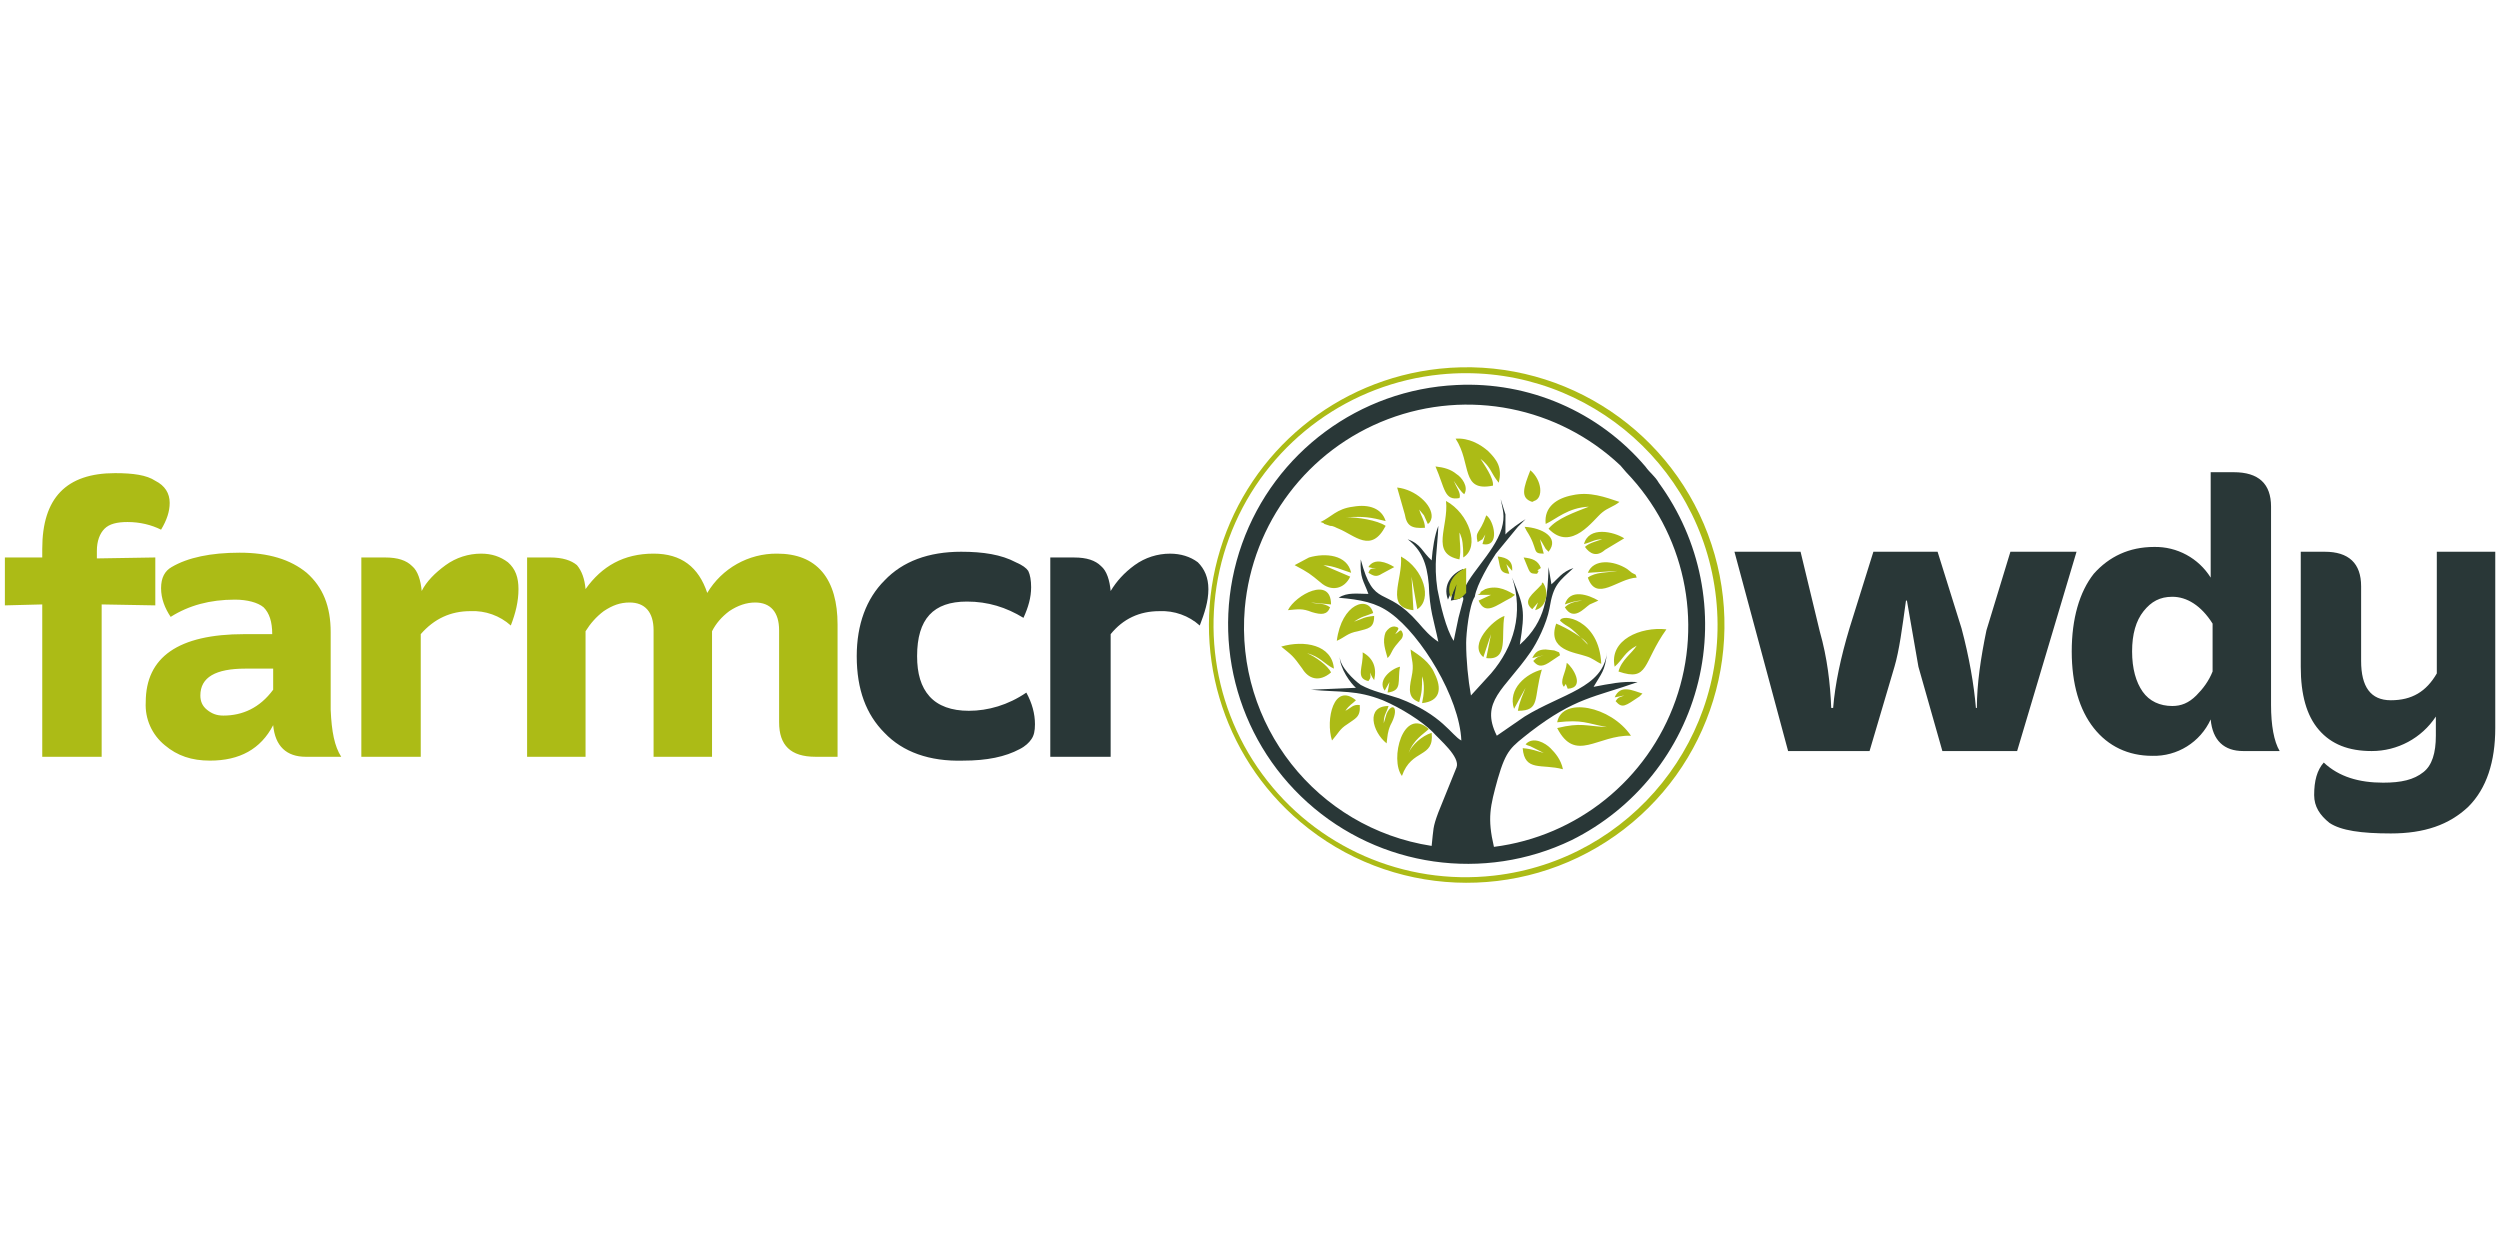 <?xml version="1.0" encoding="UTF-8" standalone="no"?><!DOCTYPE svg PUBLIC "-//W3C//DTD SVG 1.1//EN" "http://www.w3.org/Graphics/SVG/1.1/DTD/svg11.dtd"><svg width="100%" height="100%" viewBox="0 0 1024 512" version="1.1" xmlns="http://www.w3.org/2000/svg" xmlns:xlink="http://www.w3.org/1999/xlink" xml:space="preserve" style="fill-rule:evenodd;clip-rule:evenodd;stroke-linejoin:round;stroke-miterlimit:2;"><title>Farmcrowdy</title><desc>Farmcrowdy is Nigeria’s First Digital Agriculture Platform that empowers rural farmers by providing them with improved seeds, farm inputs, training on modern farming techniques and provides a market for the sale of their farm produce.Since launching in 2016, Farmcrowdy has empowered over 25,000 small-scale farmers across Nigeria.</desc>    <g transform="matrix(5.667,0,0,5.667,2,148.334)">        <path d="M103.678,0.475c-7.417,0.792 -13.647,5.933 -15.834,13.065c-2.186,7.132 0.093,14.881 5.792,19.694c6.482,5.474 15.843,5.877 22.771,0.982c6.929,-4.896 9.675,-13.854 6.68,-21.792c-2.994,-7.937 -10.973,-12.849 -19.409,-11.949Zm0.07,0.416c9.964,-1.004 18.87,6.226 19.936,16.184c1.066,9.958 -6.107,18.909 -16.058,20.038c-6.493,0.736 -12.883,-2.062 -16.746,-7.333c-3.862,-5.271 -4.605,-12.208 -1.946,-18.177c2.659,-5.97 8.312,-10.057 14.814,-10.712Z" style="fill:rgb(172,187,22);"/>        <path d="M104.925,1.653c-7.015,0.325 -13.139,4.856 -15.503,11.47c-2.363,6.613 -0.497,13.999 4.724,18.696c5.221,4.698 12.762,5.777 19.09,2.731c4.592,-2.279 7.944,-6.47 9.159,-11.451c1.215,-4.981 0.17,-10.244 -2.857,-14.382c-0.277,-0.485 -0.623,-0.693 -0.969,-1.177c-3.389,-3.973 -8.429,-6.148 -13.644,-5.887Zm0.416,15.306c0.069,0.138 0.069,-0.07 0.069,0.207l-0.347,1.316l-0.346,1.662c-0.554,-0.831 -0.969,-2.631 -1.177,-3.739c-0.277,-1.87 0,-2.84 0.069,-4.571c-0.277,0.692 -0.415,1.662 -0.485,2.493c-0.692,-0.623 -0.762,-1.178 -1.731,-1.524c0.969,0.762 1.385,1.662 1.524,3.255c0.069,1.939 0.346,2.494 0.692,4.156c-0.623,-0.416 -0.97,-0.831 -1.454,-1.385c-2.424,-2.771 -3.186,-0.901 -4.156,-4.571c-0.069,1.385 0.208,1.523 0.554,2.493c-0.762,0 -1.523,-0.139 -2.147,0.277c1.593,0.138 2.701,0.346 3.74,1.108c2.216,1.593 4.987,6.095 5.125,9.211c-0.692,-0.346 -1.385,-1.87 -4.501,-3.047c-1.039,-0.346 -1.87,-0.485 -2.771,-0.97c-0.485,-0.346 -1.523,-1.316 -1.523,-2.077c0,0.9 0.831,2.008 1.177,2.285l-3.255,0.139c2.216,0.207 3.255,0 5.194,0.761c1.316,0.554 2.84,1.524 3.602,2.286c0.484,0.554 2.008,1.801 1.731,2.562l-1.316,3.256c-0.415,1.108 -0.346,1.177 -0.485,2.424c-8.319,-1.282 -14.222,-8.79 -13.505,-17.176c0.543,-6.161 4.56,-11.469 10.341,-13.667c5.781,-2.197 12.31,-0.897 16.808,3.347l0.416,0.485c4.212,4.379 5.594,10.758 3.572,16.487c-2.022,5.73 -7.103,9.828 -13.13,10.593c-0.485,-2.078 -0.277,-2.909 0.277,-4.917c0.623,-2.147 0.97,-2.286 2.355,-3.394c3.255,-2.493 4.64,-2.493 7.757,-3.601c-1.178,-0.07 -2.078,0.138 -3.186,0.346c0.554,-0.97 0.831,-1.108 0.969,-2.493c-0.277,2.562 -3.255,2.978 -5.956,4.64l-2.008,1.385c-1.247,-2.493 0.554,-3.324 2.424,-6.025c0.485,-0.693 1.177,-2.078 1.385,-3.186c0.277,-1.732 0.693,-1.939 1.731,-2.909c-0.831,0.277 -1.108,0.762 -1.593,1.177l-0.207,-1.246c-0.07,2.008 -0.139,3.878 -2.078,5.61c0.416,-2.563 0.277,-2.771 -0.554,-4.849c0.831,2.563 0.138,4.987 -1.524,6.926l-1.454,1.593c-0.208,-1.177 -0.346,-2.562 -0.346,-3.809c0,-0.623 0.207,-2.701 0.623,-3.324c0.138,-0.901 1.108,-2.494 1.524,-3.117l1.592,-1.939l0.555,-0.554c-0.347,0.208 -1.247,0.831 -1.455,1.108l0,-1.455l-0.346,-1.108c0.138,0.762 0.346,1.178 0.069,2.147c-0.554,1.801 -2.701,3.602 -2.77,4.71l0,-1.801c-0.762,0.277 -1.524,1.108 -1.108,2.216l0.415,-0.969l-0.208,1.039c0.624,-0.139 0.554,-0.07 0.832,-0.277Z" style="fill:rgb(41,55,55);"/>        <path d="M111.366,11.695c0.762,-0.346 1.593,-1.177 3.116,-1.247c-1.038,0.416 -2.285,0.832 -2.908,1.593c1.662,1.732 3.255,-0.692 3.878,-1.177c0.416,-0.346 0.831,-0.416 1.247,-0.762c-1.039,-0.346 -2.147,-0.762 -3.394,-0.485c-1.108,0.208 -2.078,0.831 -1.939,2.078Zm0.831,14.336c1.87,-0.207 2.078,0.07 3.601,0.347c-1.523,-0.07 -1.87,-0.347 -3.601,0.069c1.316,2.562 2.909,0.485 5.333,0.554c-1.455,-2.147 -4.987,-2.84 -5.333,-0.97Zm-17.107,-14.474l0.208,0.069l0.069,0.069l0.416,0.139c0.277,0 0.416,0.138 0.623,0.207c1.178,0.485 2.355,1.801 3.394,-0.207c-0.623,-0.416 -2.009,-0.624 -2.84,-0.624c1.316,-0.069 1.732,0 2.84,0.277c-0.277,-0.9 -1.177,-1.246 -2.355,-1.039c-1.177,0.139 -1.593,0.762 -2.355,1.109Zm21.262,10.457c0.624,-0.554 0.693,-1.038 1.593,-1.523c-0.346,0.554 -1.108,1.039 -1.316,1.87c2.217,0.762 1.732,-0.624 3.463,-3.048c-1.87,-0.207 -4.155,0.762 -3.74,2.701Zm-8.795,-13.089c0.069,-0.554 -0.693,-1.593 -0.901,-1.939c0.693,0.554 0.762,0.969 1.109,1.454l0.207,0.277c0.277,-1.108 -0.138,-1.662 -0.762,-2.285c-0.554,-0.485 -1.385,-0.97 -2.354,-0.901c1.177,1.801 0.346,3.879 2.701,3.394Zm4.848,9.765c0.692,0.623 0.415,0.069 2.008,1.732c-0.138,-0.416 -1.593,-1.247 -2.285,-1.524c-0.693,1.939 1.385,2.078 2.147,2.355c0.485,0.138 0.762,0.415 1.108,0.554c-0.139,-3.255 -2.909,-3.671 -2.978,-3.117Zm-7.272,-4.432c0.138,-0.693 0,-1.316 0,-1.94l0.069,0.139c0.139,0.346 0.208,0.692 0.208,1.662c1.246,-0.762 0.415,-3.186 -1.247,-4.086c0.208,1.87 -1.177,3.809 0.97,4.225Zm-11.913,0.415c1.039,0.554 1.109,0.623 1.87,1.247c0.762,0.692 1.732,0.485 2.147,-0.416l-1.939,-0.831c0.831,0.069 1.316,0.346 2.009,0.554c-0.277,-1.316 -1.87,-1.454 -3.048,-1.108l-1.039,0.554Zm-0.969,5.887c0.762,0.623 0.831,0.623 1.524,1.593c0.415,0.693 1.177,1.039 2.077,0.277c-0.208,-0.485 -1.177,-1.177 -1.731,-1.385c0.9,0.208 1.316,0.831 1.939,1.108c-0.138,-1.731 -2.147,-2.078 -3.809,-1.593Zm8.726,9.35c0.693,-2.009 2.355,-1.247 2.147,-3.117c-0.692,0.208 -1.454,0.901 -1.662,1.455c0.346,-0.97 1.108,-1.386 1.455,-1.732c-1.87,-1.662 -2.84,2.216 -1.94,3.394Zm1.247,-5.333c0.208,-0.762 0.208,-0.97 0.208,-1.87c0.207,0.554 0.138,1.316 0,1.939c1.316,-0.138 1.454,-1.039 0.9,-2.147c-0.346,-0.831 -1.108,-1.316 -1.731,-1.731c0.069,0.831 0.277,1.039 0.069,2.008c-0.208,0.97 -0.208,1.524 0.554,1.801Zm-0.416,-6.649l-0.138,-2.424l0.415,2.355c1.109,-0.693 0.485,-2.909 -1.177,-3.809c0.139,1.731 -1.177,3.67 0.9,3.878Zm12.605,-2.701l2.147,-0.138c-0.762,0.138 -1.593,0.069 -2.147,0.484c0.624,1.801 2.147,0.07 3.532,0c-0.138,-0.346 0,-0.138 -0.346,-0.346l-0.346,-0.277c-0.97,-0.623 -2.424,-0.762 -2.84,0.277Zm-11.774,-3.255c0,-0.485 -0.277,-0.831 -0.415,-1.316l0.346,0.416l0.277,0.623c0,0 0.208,-0.069 0.277,-0.485c0.07,-0.9 -1.177,-2.008 -2.493,-2.147l0.554,1.939c0.139,0.832 0.485,1.039 1.454,0.97Zm-6.717,15.375c0.484,-0.554 0.554,-0.831 1.108,-1.177c0.554,-0.416 0.969,-0.485 0.9,-1.385c-0.485,-0.07 -0.623,0.207 -1.039,0.415c0.277,-0.415 0.485,-0.485 0.762,-0.762c-1.593,-1.315 -2.216,1.386 -1.731,2.909Zm0.346,-7.203c0.623,-0.277 0.762,-0.554 1.523,-0.692c0.762,-0.208 1.178,-0.208 1.178,-1.108c-0.762,0.069 -0.831,0.208 -1.455,0.415c0.624,-0.415 0.693,-0.346 1.386,-0.623c-0.347,-1.316 -2.286,-0.693 -2.632,2.008Zm12.812,4.918l0.832,-1.524c-0.208,0.554 -0.416,0.9 -0.555,1.662c1.663,0 1.109,-0.9 1.732,-2.978c-1.108,0.277 -2.493,1.385 -2.009,2.84Zm-2.216,-3.74l0.554,-1.662l-0.346,1.731c1.662,0.208 1.039,-1.662 1.316,-3.047c-0.831,0.277 -2.632,2.078 -1.524,2.978Zm3.048,6.302l0.138,0.07l0.208,0.069l0.969,0.485c-0.554,-0.139 -0.761,-0.277 -1.523,-0.347c0.138,1.732 1.385,1.108 2.909,1.524c-0.139,-0.693 -0.555,-1.177 -0.901,-1.524c-0.346,-0.346 -1.246,-0.9 -1.8,-0.277Zm-17.176,-9.696c0.761,-0.069 1.039,-0.138 1.731,0.139c0.693,0.208 1.108,0.208 1.316,-0.347c-0.485,-0.346 -0.831,-0.207 -1.385,-0.346l1.454,0.139c0,-2.078 -2.562,-0.693 -3.116,0.415Zm12.397,-8.103c0.138,-0.346 -0.208,-0.762 -0.416,-1.247c0.208,0.278 0.485,0.762 0.762,0.97c0.346,-0.554 -0.208,-1.247 -0.554,-1.454c-0.416,-0.347 -0.9,-0.485 -1.524,-0.554c0.693,1.593 0.624,2.493 1.732,2.285Zm9.003,3.324c0.554,-0.138 0.762,-0.346 1.316,-0.346c-0.415,0.139 -0.97,0.277 -1.247,0.554c0.347,0.485 0.832,0.762 1.455,0.208l1.385,-0.831c-0.762,-0.485 -2.563,-0.9 -2.909,0.415Zm-14.267,14.406c0.069,-0.554 0.069,-0.831 0.277,-1.316c0.693,-1.247 0.139,-1.731 -0.277,-0.831l-0.208,0.693c0,-0.624 0.208,-0.762 0.347,-1.247c-1.662,0 -1.178,1.87 -0.139,2.701Zm6.58,-10.735l0.969,0l-0.9,0.416c0.485,1.108 1.247,0.346 2.355,-0.208l0.277,-0.208c-0.416,-0.208 -1.178,-0.762 -2.147,-0.415l-0.347,0.207l0,0.07l-0.069,0.069l-0.138,0.069Zm6.302,0.693c0.416,-0.139 0.762,-0.277 1.247,-0.277c-0.485,0.069 -0.901,0.138 -1.247,0.484c0.623,1.039 1.385,0.07 1.801,-0.207l0.623,-0.277c-0.693,-0.416 -2.078,-0.901 -2.424,0.277Zm-7.41,-0.554l0.277,-0.277l0,-1.801c-0.762,0.277 -1.524,1.108 -1.109,2.147l0.416,-0.97l-0.208,1.108c0.416,-0.069 0.346,0 0.624,-0.207Zm5.886,-3.117l-0.277,-1.039l0.139,0.208l0.277,0.485l0.208,0.208c0.831,-1.039 -0.485,-1.732 -1.732,-1.801l0.139,0.277c0.9,1.385 0.346,1.662 1.246,1.662Zm-0.831,-3.74l0.139,-0.069c0.692,-0.208 0.554,-1.524 -0.277,-2.216c-0.485,1.246 -0.762,2.008 0.138,2.285Zm-10.458,11.289c0.347,-0.346 0.208,-0.485 0.762,-1.108c0.139,-0.208 0.347,-0.277 0.347,-0.623c-0.139,-0.485 -0.208,-0.208 -0.555,0c0.208,-0.347 0.416,-0.485 -0.069,-0.554c-0.277,0 -0.485,0.207 -0.623,0.415c-0.277,0.693 0,1.316 0.138,1.87Zm6.511,-8.38l0.346,-0.208l0.208,-0.346l-0.208,0.692c1.316,0.278 0.831,-1.731 0.277,-2.077c-0.485,1.385 -0.831,1.108 -0.623,1.939Zm3.947,4.848l0.416,-0.485l-0.208,0.554c0.831,-0.208 1.039,-1.316 0.554,-2.008l-0.069,0.069c-0.069,0.346 0,0 -0.069,0.139c-0.554,0.623 -1.386,1.108 -0.624,1.731Zm0,3.532l0.831,-0.208c-0.415,0.139 -0.415,0.07 -0.761,0.416c0.277,0.346 0.554,0.485 1.108,0.138l0.831,-0.554l-0.069,-0.207l-0.347,-0.139l-0.623,-0.069c-0.554,0 -0.762,0.208 -0.97,0.623Zm5.956,2.84l0.693,-0.139c-0.277,0.139 -0.416,0.069 -0.623,0.416c0.485,0.554 0.692,0.346 1.731,-0.347l0.208,-0.207c-0.693,-0.208 -1.593,-0.693 -2.009,0.277Zm-16.621,-0.485l0.346,-0.623l-0.139,0.761c1.109,-0.138 0.693,-0.831 0.901,-1.87c-0.624,0.139 -1.662,0.97 -1.108,1.732Zm-1.178,-0.693c0.208,-0.277 0.139,-0.277 0.139,-0.623l0.069,0.208l0.069,0.138l0.139,0.208c0.208,-0.9 -0.069,-1.593 -0.831,-2.008c0.069,1.038 -0.554,1.87 0.415,2.077Zm14.129,0.416l0.138,-0.208l0.139,0.346c1.316,-0.069 0.346,-1.593 -0.069,-1.87c-0.07,0.762 -0.554,1.316 -0.208,1.732Zm-14.129,-8.657l0.277,0.069l0.277,0c-0.484,0.069 -0.415,0.069 -0.554,0.346c0.347,0.208 0.554,0.346 0.97,0.069l0.9,-0.484c-0.554,-0.347 -1.454,-0.693 -1.87,0Zm12.19,0.484c0.277,-0.415 -0.07,-0.069 0.069,-0.277l0.208,-0.138c-0.208,-0.554 -0.624,-0.693 -1.247,-0.762c0.485,1.108 0.346,1.177 0.97,1.177Zm-2.009,0l-0.208,-0.692l0.416,0.485c0.069,-0.693 -0.346,-0.97 -1.039,-1.039c0.208,0.762 0.069,1.177 0.831,1.246Zm-108.734,2.286l0,-3.463l2.701,0l0,-0.623c0,-3.671 1.731,-5.472 5.264,-5.472c1.315,0 2.285,0.139 2.908,0.554c0.693,0.347 1.039,0.901 1.039,1.593c0,0.624 -0.207,1.247 -0.623,1.94c-0.693,-0.347 -1.524,-0.554 -2.424,-0.554c-0.762,0 -1.316,0.138 -1.662,0.484c-0.347,0.347 -0.554,0.901 -0.554,1.593l0,0.554l4.224,-0.069l0,3.463l-3.878,-0.069l0,11.012l-4.294,0l0,-11.012l-2.701,0.069Zm24.309,10.943l-2.562,0c-1.385,0 -2.216,-0.762 -2.355,-2.286c-0.9,1.732 -2.424,2.563 -4.571,2.563c-1.316,0 -2.355,-0.347 -3.255,-1.108c-0.936,-0.756 -1.452,-1.916 -1.385,-3.117c0,-3.255 2.355,-4.917 7.133,-4.917l2.009,0c0,-0.901 -0.208,-1.524 -0.624,-1.94c-0.415,-0.346 -1.177,-0.554 -2.077,-0.554c-1.801,0 -3.325,0.416 -4.64,1.247c-0.416,-0.623 -0.693,-1.316 -0.693,-2.078c0,-0.762 0.277,-1.246 0.762,-1.523c1.177,-0.693 2.839,-1.039 4.917,-1.039c2.078,0 3.671,0.485 4.848,1.454c1.177,1.039 1.732,2.424 1.732,4.294l0,5.61c0.069,1.593 0.277,2.632 0.761,3.394Zm-8.518,-2.978c1.385,0 2.631,-0.555 3.601,-1.87l0,-1.524l-2.008,0c-2.147,0 -3.255,0.623 -3.255,1.939c0,0.416 0.138,0.762 0.484,1.039c0.347,0.277 0.693,0.416 1.178,0.416Zm14.336,-9.004c0.346,-0.692 0.97,-1.316 1.731,-1.87c0.762,-0.554 1.663,-0.831 2.563,-0.831c0.762,0 1.385,0.208 1.939,0.623c0.554,0.485 0.762,1.108 0.762,1.94c0,0.9 -0.208,1.731 -0.554,2.631c-0.796,-0.713 -1.841,-1.086 -2.909,-1.039c-1.454,0 -2.632,0.555 -3.601,1.663l0,8.865l-4.294,0l0,-14.406l1.731,0c0.901,0 1.524,0.208 1.939,0.623c0.416,0.347 0.624,1.039 0.693,1.801Zm25.833,9.488l0,-6.648c0,-1.316 -0.623,-2.009 -1.731,-2.009c-0.624,0 -1.247,0.208 -1.87,0.623c-0.554,0.416 -0.97,0.901 -1.247,1.455l0,9.073l-4.225,0l0,-9.142c0,-1.316 -0.623,-2.009 -1.731,-2.009c-0.693,0 -1.247,0.208 -1.87,0.623c-0.554,0.416 -0.97,0.901 -1.316,1.455l0,9.073l-4.225,0l0,-14.406l1.662,0c0.901,0 1.524,0.208 1.94,0.554c0.346,0.416 0.554,0.97 0.623,1.732c1.177,-1.663 2.77,-2.563 4.917,-2.563c2.009,0 3.255,0.97 3.879,2.84c1.06,-1.779 2.985,-2.861 5.055,-2.84c1.386,0 2.494,0.416 3.256,1.316c0.761,0.9 1.108,2.216 1.108,3.809l0,9.558l-1.593,0c-1.801,0 -2.632,-0.831 -2.632,-2.494Z" style="fill:rgb(172,187,22);"/>        <path d="M63.578,26.793c-1.316,-1.316 -2.008,-3.116 -2.008,-5.54c0,-2.286 0.692,-4.156 2.008,-5.472c1.316,-1.385 3.186,-2.077 5.541,-2.077c1.593,0 2.909,0.207 3.948,0.761c0.484,0.208 0.761,0.416 0.9,0.624c0.138,0.277 0.208,0.692 0.208,1.177c0,0.762 -0.208,1.454 -0.554,2.216c-1.247,-0.762 -2.563,-1.177 -4.087,-1.177c-2.424,0 -3.601,1.247 -3.601,3.948c0,1.246 0.277,2.216 0.9,2.908c0.624,0.693 1.593,1.039 2.84,1.039c1.385,0 2.84,-0.415 4.155,-1.316c0.416,0.762 0.624,1.524 0.624,2.286c0,0.485 -0.07,0.831 -0.277,1.108c-0.139,0.208 -0.416,0.485 -0.831,0.693c-1.039,0.554 -2.355,0.831 -4.087,0.831c-2.424,0.069 -4.363,-0.624 -5.679,-2.009Zm16.345,-10.25c0.416,-0.692 0.97,-1.316 1.731,-1.87c0.762,-0.554 1.663,-0.831 2.563,-0.831c0.762,0 1.454,0.208 2.008,0.623c0.485,0.485 0.762,1.108 0.762,1.94c0,0.9 -0.277,1.731 -0.623,2.631c-0.796,-0.713 -1.841,-1.086 -2.909,-1.039c-1.454,0 -2.632,0.555 -3.532,1.663l0,8.865l-4.363,0l0,-14.406l1.731,0c0.901,0 1.524,0.208 1.939,0.623c0.416,0.347 0.624,1.039 0.693,1.801Zm56.653,5.471l-1.801,6.095l-5.887,0l-3.878,-14.405l4.778,0l1.386,5.748c0.554,1.939 0.761,3.809 0.831,5.54l0.138,0c0.139,-1.731 0.554,-3.67 1.178,-5.748l1.731,-5.54l4.64,0l1.732,5.54c0.554,2.078 0.9,4.086 1.038,5.748l0.07,0c0,-1.731 0.277,-3.601 0.692,-5.609l1.732,-5.679l4.779,0l-4.294,14.405l-5.403,0l-1.731,-6.095l-0.831,-4.778l-0.069,0c-0.277,2.008 -0.485,3.601 -0.831,4.778Zm22.993,0.347l0,-3.463c-0.831,-1.316 -1.87,-1.939 -2.909,-1.939c-0.9,0 -1.523,0.346 -2.077,1.038c-0.555,0.693 -0.832,1.663 -0.832,2.909c0,1.247 0.277,2.217 0.762,2.909c0.485,0.693 1.247,1.039 2.147,1.039c0.624,0 1.178,-0.208 1.732,-0.762c0.484,-0.485 0.9,-1.039 1.177,-1.731Zm4.225,-11.913l0,14.337c0,1.454 0.208,2.632 0.623,3.324l-2.632,0c-1.385,0 -2.216,-0.762 -2.354,-2.285c-0.752,1.646 -2.416,2.683 -4.225,2.631c-1.732,0 -3.186,-0.692 -4.225,-2.008c-1.039,-1.316 -1.593,-3.186 -1.593,-5.541c0,-2.354 0.554,-4.294 1.593,-5.61c1.108,-1.246 2.563,-1.939 4.363,-1.939c1.658,-0.032 3.209,0.81 4.087,2.216l0,-7.618l1.662,0c1.8,0 2.701,0.831 2.701,2.493Zm16.206,3.256l0,12.743c0,2.424 -0.623,4.363 -1.939,5.679c-1.385,1.316 -3.186,1.939 -5.61,1.939c-2.147,0 -3.601,-0.208 -4.433,-0.762c-0.692,-0.554 -1.108,-1.177 -1.108,-2.008c0,-1.039 0.208,-1.801 0.693,-2.355c1.108,1.039 2.562,1.455 4.294,1.455c1.316,0 2.216,-0.208 2.909,-0.762c0.623,-0.485 0.9,-1.385 0.9,-2.632l0,-1.385c-1.027,1.56 -2.772,2.497 -4.64,2.493c-1.662,0 -2.909,-0.485 -3.809,-1.524c-0.901,-1.038 -1.316,-2.562 -1.316,-4.571l0,-8.31l1.731,0c1.732,0 2.632,0.831 2.632,2.493l0,5.402c0,1.87 0.693,2.839 2.147,2.839c1.524,0 2.562,-0.623 3.324,-1.939l0,-8.795l4.225,0Z" style="fill:rgb(41,55,55);"/>    </g></svg>